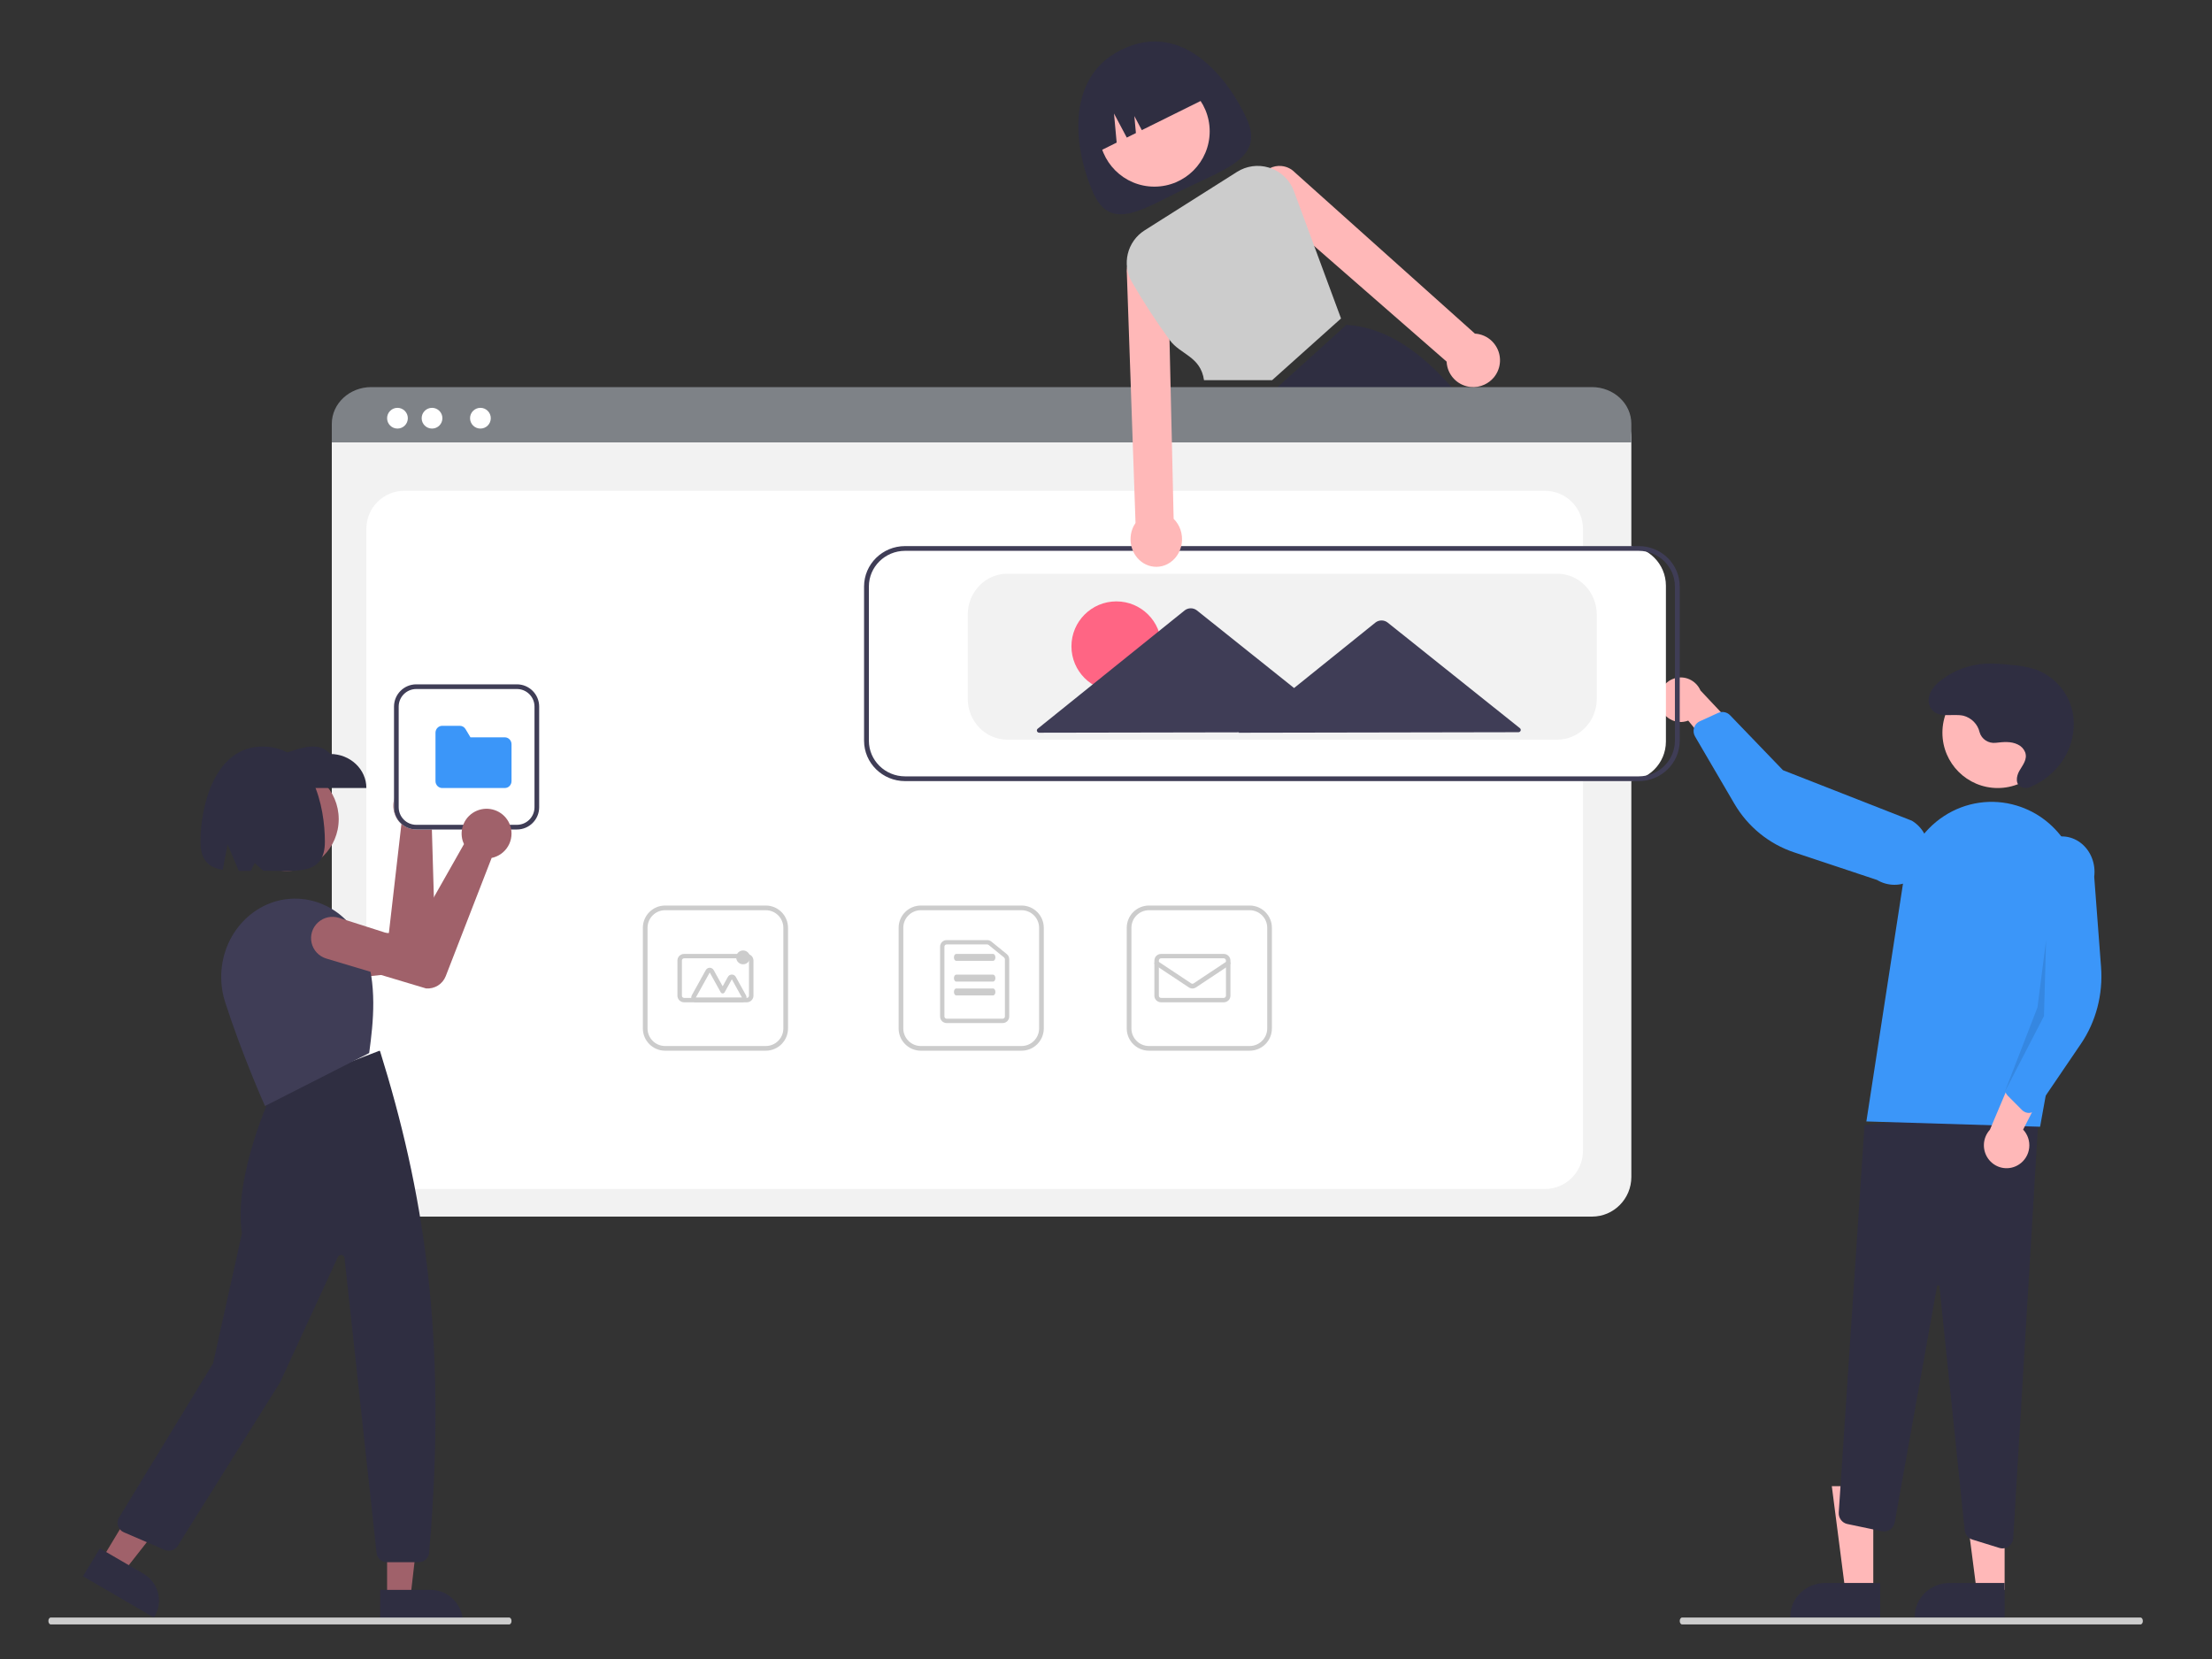 <?xml version="1.0" encoding="UTF-8"?>
<svg width="320px" height="240px" viewBox="0 0 320 240" version="1.1" xmlns="http://www.w3.org/2000/svg" xmlns:xlink="http://www.w3.org/1999/xlink">
    <rect x="0" y="0" width="320" height="240" fill="#333333" stroke="none"/>
    <title>编组 8</title>
    <g id="告警详情" stroke="none" stroke-width="1" fill="none" fill-rule="evenodd">
        <g id="模块构建中" transform="translate(-680, -240)" fill-rule="nonzero">
            <g id="编组-8" transform="translate(680, 240)">
                <g id="undraw_building_websites_i78t" transform="translate(7, 5.938)">
                    <path d="M173.36,11.25 C175.883,16.809 170.537,18.384 164.414,21.363 C158.29,24.343 153.707,27.599 151.184,22.04 C148.661,16.481 146.614,5.448 155.278,1.233 C164.239,-3.128 170.838,5.691 173.36,11.25 Z" id="路径" fill="#2F2E41"></path>
                    <circle id="椭圆形" fill="#FFB8B8" cx="160" cy="13.062" r="8"></circle>
                    <path d="M204.149,51.414 C203.855,51.057 203.561,50.707 203.264,50.366 C202.88,49.923 202.493,49.494 202.104,49.078 C197.7,44.358 193.015,41.386 187.857,41.068 L187.85,41.068 L187.774,41.062 L177.494,50.366 L174,53.528 L174.076,53.702 L175.962,58.062 L209,58.062 C207.511,55.767 205.892,53.548 204.149,51.414 L204.149,51.414 Z" id="路径" fill="#2F2E41"></path>
                    <path d="M151.778,16.062 L151.778,16.062 L154.543,14.691 L154.158,10.484 L156.006,13.966 L157.328,13.311 L157.103,10.856 L158.182,12.887 L168,8.02 L168,8.02 C166.08,3.709 161.21,1.857 157.124,3.882 L155.701,4.588 C151.614,6.614 149.858,11.751 151.778,16.062 L151.778,16.062 Z" id="路径" fill="#2F2E41"></path>
                    <path d="M223.317,170.062 L46.683,170.062 C43.546,170.058 41.004,167.493 41,164.329 L41,57.262 C41.003,54.943 42.865,53.064 45.163,53.062 L224.765,53.062 C227.103,53.064 228.997,54.976 229,57.334 L229,164.329 C228.996,167.493 226.454,170.058 223.317,170.062 L223.317,170.062 Z" id="路径" fill="#F2F2F2"></path>
                    <path d="M51.491,166.062 L216.509,166.062 C219.542,166.062 222,163.597 222,160.557 L222,70.567 C222,67.526 219.542,65.062 216.509,65.062 L51.491,65.062 C48.458,65.062 46,67.526 46,70.567 L46,160.557 C46,163.597 48.458,166.062 51.491,166.062 Z" id="路径" fill="#FFFFFF"></path>
                    <path d="M229,58.062 L41,58.062 L41,55.368 C41.005,52.438 43.556,50.064 46.704,50.062 L223.296,50.062 C226.444,50.064 228.995,52.438 229,55.368 L229,58.062 Z" id="路径" fill="#7E8287"></path>
                    <circle id="椭圆形" fill="#FFFFFF" cx="50.5" cy="54.562" r="1.5"></circle>
                    <circle id="椭圆形" fill="#FFFFFF" cx="55.5" cy="54.562" r="1.5"></circle>
                    <circle id="椭圆形" fill="#FFFFFF" cx="62.5" cy="54.562" r="1.5"></circle>
                    <path d="M140.782,146.062 L126.218,146.062 C124.441,146.06 123.002,144.62 123,142.844 L123,128.279 C123.002,126.503 124.441,125.064 126.218,125.062 L140.782,125.062 C142.559,125.064 143.998,126.503 144,128.279 L144,142.844 C143.998,144.62 142.559,146.06 140.782,146.062 L140.782,146.062 Z M126.218,125.739 C124.815,125.741 123.679,126.877 123.677,128.279 L123.677,142.844 C123.679,144.246 124.815,145.383 126.218,145.384 L140.782,145.384 C142.185,145.383 143.321,144.246 143.323,142.844 L143.323,128.279 C143.321,126.877 142.185,125.741 140.782,125.739 L126.218,125.739 Z" id="形状" fill="#CCCCCC"></path>
                    <path d="M138.062,142.062 L129.938,142.062 C129.42,142.061 129.001,141.637 129,141.114 L129,131.009 C129.001,130.486 129.42,130.062 129.938,130.062 L135.825,130.062 C136.038,130.062 136.246,130.135 136.412,130.271 L138.65,132.088 C138.872,132.267 139.001,132.539 139,132.826 L139,141.114 C138.999,141.637 138.58,142.061 138.062,142.062 L138.062,142.062 Z M129.938,130.693 C129.765,130.693 129.625,130.835 129.625,131.009 L129.625,141.114 C129.625,141.289 129.765,141.43 129.938,141.43 L138.062,141.43 C138.235,141.43 138.375,141.289 138.375,141.114 L138.375,132.826 C138.375,132.73 138.332,132.64 138.258,132.58 L136.02,130.763 C135.965,130.718 135.896,130.693 135.825,130.693 L129.938,130.693 Z" id="形状" fill="#CCCCCC"></path>
                    <path d="M136.667,133.062 L131.333,133.062 C131.149,133.062 131,132.838 131,132.562 C131,132.285 131.149,132.062 131.333,132.062 L136.667,132.062 C136.851,132.062 137,132.285 137,132.562 C137,132.838 136.851,133.062 136.667,133.062 Z" id="路径" fill="#CCCCCC"></path>
                    <path d="M136.667,136.062 L131.333,136.062 C131.149,136.062 131,135.838 131,135.562 C131,135.285 131.149,135.062 131.333,135.062 L136.667,135.062 C136.851,135.062 137,135.285 137,135.562 C137,135.838 136.851,136.062 136.667,136.062 Z" id="路径" fill="#CCCCCC"></path>
                    <path d="M136.667,138.062 L131.333,138.062 C131.149,138.062 131,137.838 131,137.562 C131,137.285 131.149,137.062 131.333,137.062 L136.667,137.062 C136.851,137.062 137,137.285 137,137.562 C137,137.838 136.851,138.062 136.667,138.062 Z" id="路径" fill="#CCCCCC"></path>
                    <path d="M173.782,146.062 L159.218,146.062 C157.441,146.06 156.002,144.62 156,142.844 L156,128.279 C156.002,126.503 157.441,125.064 159.218,125.062 L173.782,125.062 C175.559,125.064 176.998,126.503 177,128.279 L177,142.844 C176.998,144.62 175.559,146.06 173.782,146.062 L173.782,146.062 Z M159.218,125.739 C157.815,125.741 156.679,126.877 156.677,128.279 L156.677,142.844 C156.679,144.246 157.815,145.383 159.218,145.384 L173.782,145.384 C175.185,145.383 176.321,144.246 176.323,142.844 L176.323,128.279 C176.321,126.877 175.185,125.741 173.782,125.739 L159.218,125.739 Z" id="形状" fill="#CCCCCC"></path>
                    <path d="M170.029,139.062 L160.971,139.062 C160.435,139.061 160.001,138.634 160,138.107 L160,133.016 C160.001,132.489 160.435,132.062 160.971,132.062 L170.029,132.062 C170.565,132.062 170.999,132.489 171,133.016 L171,138.107 C170.999,138.634 170.565,139.061 170.029,139.062 Z M160.971,132.698 C160.792,132.698 160.647,132.84 160.647,133.016 L160.647,138.107 C160.647,138.283 160.792,138.425 160.971,138.425 L170.029,138.425 C170.208,138.425 170.353,138.283 170.353,138.107 L170.353,133.016 C170.353,132.84 170.208,132.698 170.029,132.698 L160.971,132.698 Z" id="形状" fill="#CCCCCC"></path>
                    <path d="M165.5,137.062 C165.318,137.062 165.14,137.008 164.986,136.906 L160.152,133.697 C160,133.596 159.955,133.384 160.049,133.223 C160.144,133.062 160.343,133.013 160.495,133.114 L165.329,136.323 C165.434,136.392 165.567,136.392 165.672,136.323 L170.505,133.114 C170.657,133.013 170.856,133.062 170.951,133.223 C171.045,133.384 171,133.596 170.848,133.697 L166.015,136.906 C165.86,137.008 165.682,137.062 165.5,137.062 Z" id="路径" fill="#CCCCCC"></path>
                    <path d="M103.782,146.062 L89.218,146.062 C87.441,146.06 86.002,144.62 86,142.844 L86,128.279 C86.002,126.503 87.441,125.064 89.218,125.062 L103.782,125.062 C105.559,125.064 106.998,126.503 107,128.279 L107,142.844 C106.998,144.62 105.559,146.06 103.782,146.062 L103.782,146.062 Z M89.218,125.739 C87.815,125.741 86.679,126.877 86.677,128.279 L86.677,142.844 C86.679,144.246 87.815,145.383 89.218,145.384 L103.782,145.384 C105.185,145.383 106.321,144.246 106.323,142.844 L106.323,128.279 C106.321,126.877 105.185,125.741 103.782,125.739 L89.218,125.739 Z" id="形状" fill="#CCCCCC"></path>
                    <path d="M101.029,139.062 L91.971,139.062 C91.435,139.061 91.001,138.634 91,138.107 L91,133.016 C91.001,132.489 91.435,132.062 91.971,132.062 L101.029,132.062 C101.565,132.062 101.999,132.489 102,133.016 L102,138.107 C101.999,138.634 101.565,139.061 101.029,139.062 Z M91.971,132.698 C91.792,132.698 91.647,132.84 91.647,133.016 L91.647,138.107 C91.647,138.283 91.792,138.425 91.971,138.425 L101.029,138.425 C101.208,138.425 101.353,138.283 101.353,138.107 L101.353,133.016 C101.353,132.84 101.208,132.698 101.029,132.698 L91.971,132.698 Z" id="形状" fill="#CCCCCC"></path>
                    <path d="M100.337,139.062 L93.663,139.062 C93.426,139.062 93.207,138.93 93.089,138.717 C92.97,138.503 92.97,138.24 93.089,138.027 L95.099,134.406 C95.218,134.193 95.436,134.062 95.673,134.062 C95.91,134.062 96.129,134.193 96.248,134.406 L97.546,136.745 L98.298,135.39 C98.417,135.177 98.636,135.045 98.873,135.045 C99.11,135.045 99.329,135.177 99.447,135.39 L100.911,138.027 C101.03,138.24 101.03,138.503 100.911,138.717 C100.793,138.93 100.574,139.062 100.337,139.062 L100.337,139.062 Z M100.337,138.372 L100.337,138.372 L98.873,135.735 L97.833,137.607 C97.774,137.714 97.665,137.779 97.546,137.779 L97.546,137.779 C97.428,137.779 97.318,137.714 97.259,137.607 L95.674,134.751 L93.663,138.372 L100.337,138.372 Z" id="形状" fill="#CCCCCC"></path>
                    <circle id="椭圆形" fill="#CCCCCC" cx="100.5" cy="132.562" r="1"></circle>
                    <polygon id="路径" fill="#FFB8B8" points="263.999 224.062 259.934 224.061 258 209.062 264 209.062"></polygon>
                    <path d="M265,228.062 L252,228.061 L252,227.904 C252,226.62 252.533,225.388 253.482,224.48 C254.431,223.572 255.718,223.062 257.06,223.062 L257.06,223.062 L265,223.062 L265,228.062 Z" id="路径" fill="#2F2E41"></path>
                    <polygon id="路径" fill="#FFB8B8" points="282.999 224.062 278.934 224.061 277 209.062 283 209.062"></polygon>
                    <path d="M283,228.062 L270,228.061 L270,227.904 C270,226.62 270.533,225.388 271.482,224.48 C272.431,223.572 273.718,223.062 275.06,223.062 L275.06,223.062 L283,223.062 L283,228.062 Z" id="路径" fill="#2F2E41"></path>
                    <path d="M282.241,217.993 L278.317,216.778 C277.72,216.593 277.289,216.062 277.224,215.429 L273.566,180.141 C273.56,180.052 273.488,179.984 273.401,179.984 C273.313,179.975 273.235,180.039 273.224,180.128 L267.098,214.316 C267.023,214.735 266.785,215.106 266.438,215.344 C266.091,215.582 265.665,215.668 265.255,215.582 L260.241,214.531 C259.481,214.369 258.953,213.662 259.003,212.873 L262.73,156.837 L288,154.062 L284.245,216.575 C284.194,217.409 283.516,218.059 282.696,218.062 C282.541,218.062 282.388,218.038 282.241,217.993 Z" id="路径" fill="#2F2E41"></path>
                    <circle id="椭圆形" fill="#FFB8B8" cx="282" cy="100.062" r="8"></circle>
                    <path d="M263,156.295 L268.395,121.261 C268.975,117.493 271.099,114.164 274.224,112.122 C277.349,110.081 281.175,109.525 284.726,110.595 L284.726,110.595 C291.085,112.492 295.004,119.065 293.775,125.774 L288.131,157.062 L263,156.295 Z" id="路径" fill="#3B96F9"></path>
                    <path d="M285.109,162.501 C285.915,161.963 286.445,161.092 286.554,160.122 C286.664,159.152 286.342,158.183 285.676,157.476 L291,147.062 L285.005,147.708 L280.868,157.498 C279.741,158.734 279.707,160.626 280.789,161.902 C281.871,163.179 283.727,163.436 285.109,162.501 L285.109,162.501 Z" id="路径" fill="#FFB8B8"></path>
                    <path d="M286.3,155.046 C286.005,155.001 285.729,154.858 285.51,154.639 L283.469,152.587 C283.018,152.131 282.876,151.417 283.114,150.799 L287.193,140.282 L286.614,119.503 C286.841,117.686 287.941,116.138 289.502,115.444 C291.062,114.749 292.845,115.014 294.177,116.137 C295.509,117.261 296.189,119.073 295.96,120.89 L296.949,133.952 C297.25,137.916 296.216,141.865 294.041,145.062 L287.681,154.416 C287.433,154.78 287.055,155.012 286.641,155.054 C286.528,155.066 286.413,155.063 286.3,155.046 L286.3,155.046 Z" id="路径" fill="#3B96F9"></path>
                    <path d="M233.057,95.89 C233.225,96.823 233.787,97.631 234.593,98.097 C235.398,98.563 236.363,98.64 237.228,98.306 L244.327,107.062 L246,101.399 L239.003,93.953 C238.345,92.466 236.707,91.719 235.19,92.213 C233.673,92.708 232.757,94.287 233.057,95.89 L233.057,95.89 Z" id="路径" fill="#FFB8B8"></path>
                    <path d="M238.218,99.021 C238.379,98.751 238.617,98.537 238.901,98.407 L241.551,97.198 C242.14,96.931 242.83,97.064 243.281,97.53 L250.934,105.482 L269.58,112.79 C271.099,113.699 272.021,115.356 272,117.138 C271.978,118.92 271.016,120.555 269.477,121.426 C267.937,122.297 266.055,122.271 264.538,121.359 L252.562,117.374 C248.927,116.165 245.85,113.664 243.904,110.336 L238.213,100.603 C237.992,100.225 237.94,99.769 238.071,99.35 C238.107,99.235 238.157,99.124 238.218,99.021 L238.218,99.021 Z" id="路径" fill="#3B96F9"></path>
                    <polygon id="路径" fill="#000000" opacity="0.1" points="289 130.062 288.691 141.06 283 152.062 287.752 139.801"></polygon>
                    <path d="M281.736,101.518 C280.665,101.653 279.657,100.996 279.377,99.981 C279.111,98.829 278.214,97.915 277.045,97.603 C275.533,97.267 273.685,97.96 272.578,96.844 C272.096,96.327 271.9,95.617 272.049,94.934 C272.253,93.85 273.049,93.031 273.916,92.376 C275.739,91.003 277.945,90.2 280.246,90.071 C281.436,90.037 282.628,90.095 283.809,90.244 C285.046,90.32 286.27,90.537 287.455,90.893 C290.197,91.901 292.222,94.204 292.824,96.999 C293.372,99.791 292.628,102.677 290.791,104.887 C289.705,106.205 288.304,107.244 286.711,107.913 C286.332,108.088 285.897,108.109 285.501,107.973 C284.509,107.589 284.671,106.391 285.123,105.592 C285.607,104.738 286.352,103.91 285.963,102.87 C285.768,102.388 285.393,101.995 284.914,101.77 C283.927,101.279 282.824,101.395 281.764,101.515 L281.736,101.518 Z" id="路径" fill="#2F2E41"></path>
                    <path d="M228.272,107.062 L122.728,107.062 C119.566,107.058 117.004,104.497 117,101.337 L117,78.786 C117.004,75.626 119.566,73.065 122.728,73.062 L228.272,73.062 C231.434,73.065 233.996,75.626 234,78.786 L234,101.337 C233.996,104.497 231.434,107.058 228.272,107.062 Z" id="路径" fill="#FFFFFF"></path>
                    <path d="M230.065,107.062 L123.935,107.062 C120.659,107.058 118.004,104.446 118,101.223 L118,78.9 C118.004,75.677 120.659,73.065 123.935,73.062 L230.065,73.062 C233.341,73.065 235.996,75.677 236,78.9 L236,101.223 C235.996,104.446 233.341,107.058 230.065,107.062 Z M123.935,73.748 C121.044,73.752 118.701,76.056 118.698,78.9 L118.698,101.223 C118.701,104.067 121.044,106.371 123.935,106.375 L230.065,106.375 C232.956,106.371 235.299,104.067 235.302,101.223 L235.302,78.9 C235.299,76.056 232.956,73.752 230.065,73.748 L123.935,73.748 Z" id="形状" fill="#3F3D56"></path>
                    <path d="M218.291,101.062 L138.709,101.062 C135.558,101.058 133.004,98.414 133,95.151 L133,82.972 C133.004,79.709 135.558,77.065 138.709,77.062 L218.291,77.062 C221.442,77.065 223.996,79.709 224,82.972 L224,95.151 C223.996,98.414 221.442,101.058 218.291,101.062 L218.291,101.062 Z" id="路径" fill="#F2F2F2"></path>
                    <circle id="椭圆形" fill="#FF6584" cx="154.5" cy="87.562" r="6.5"></circle>
                    <path d="M212.876,99.405 L203.23,91.7 L193.751,84.129 C193.235,83.717 192.482,83.718 191.967,84.132 L182.518,91.738 L180.21,93.596 L176.731,90.817 L166.155,82.37 C165.639,81.958 164.886,81.959 164.371,82.373 L153.83,90.859 L143.123,99.478 C143.012,99.568 142.971,99.714 143.021,99.844 C143.071,99.974 143.202,100.06 143.347,100.06 L165.299,100.02 L172.247,100.007 L172.179,100.062 L192.891,100.024 L212.654,99.987 C212.8,99.987 212.93,99.9 212.979,99.77 C213.029,99.64 212.988,99.494 212.876,99.405 L212.876,99.405 Z" id="路径" fill="#3F3D56"></path>
                    <path d="M302.655,229.062 L236.345,229.062 C236.155,229.062 236,228.838 236,228.562 C236,228.285 236.155,228.062 236.345,228.062 L302.655,228.062 C302.845,228.062 303,228.285 303,228.562 C303,228.838 302.845,229.062 302.655,229.062 Z" id="路径" fill="#CCCCCC"></path>
                    <path d="M209.417,44.146 C208.865,43.248 207.969,42.616 206.938,42.399 C206.751,42.36 206.561,42.336 206.37,42.327 L180.316,19 C179.804,18.473 179.121,18.147 178.39,18.079 C178.246,18.062 178.101,18.058 177.956,18.065 C176.728,18.121 175.649,18.899 175.207,20.049 C174.765,21.198 175.044,22.5 175.918,23.366 L185.893,32.075 L202.273,46.372 C202.287,46.641 202.327,46.908 202.393,47.17 C202.795,48.72 204.111,49.86 205.7,50.036 C206.408,50.119 207.125,50 207.769,49.693 C208.279,49.454 208.732,49.107 209.096,48.676 C209.133,48.632 209.168,48.591 209.202,48.543 C210.181,47.265 210.267,45.513 209.417,44.146 L209.417,44.146 Z" id="路径" fill="#FFB8B8"></path>
                    <path d="M162.785,69.113 L162.551,58.91 L162.353,50.443 L162.218,44.518 L161.951,32.968 C161.843,31.704 161.05,30.629 159.929,30.227 C158.808,29.824 157.571,30.172 156.777,31.112 C156.686,31.217 156.603,31.331 156.53,31.451 C156.125,32.075 155.942,32.834 156.016,33.59 L156.602,50.443 L156.896,58.91 L157.271,69.71 C157.163,69.869 157.065,70.036 156.978,70.209 C156.505,71.172 156.42,72.302 156.744,73.334 C157.083,74.417 157.837,75.294 158.816,75.742 C159.795,76.189 160.906,76.166 161.869,75.678 C162.991,75.108 163.775,73.976 163.959,72.658 C164.143,71.34 163.702,70.01 162.785,69.113 L162.785,69.113 Z" id="路径" fill="#FFB8B8"></path>
                    <path d="M186.601,39.054 L184.15,32.432 L180.184,21.706 C179.605,20.125 178.335,18.893 176.735,18.359 C176.672,18.338 176.606,18.317 176.544,18.3 C174.995,17.831 173.318,18.061 171.954,18.929 L158.596,27.38 C156.053,28.986 155.245,32.313 156.769,34.901 C158.44,37.782 160.26,40.574 162.223,43.266 C163.779,45.379 166.678,45.604 167.18,49.062 L177.029,49.062 L187,40.133 L186.601,39.054 Z" id="路径" fill="#CCCCCC"></path>
                    <circle id="椭圆形" fill="#A0616A" cx="34.5" cy="112.562" r="7.5"></circle>
                    <path d="M55.657,107.834 C55.735,107.896 55.811,107.962 55.884,108.032 C56.62,108.729 57.026,109.709 56.999,110.725 C56.971,111.741 56.514,112.697 55.741,113.354 C55.652,113.429 55.559,113.499 55.463,113.564 L55.999,131.76 C56.031,132.983 55.26,134.082 54.103,134.464 L54.07,134.471 L39.366,136.044 C38.278,136.161 37.212,135.681 36.573,134.789 C35.934,133.897 35.821,132.729 36.277,131.729 C36.732,130.73 37.687,130.053 38.777,129.957 L49.259,129.029 L51.071,113.272 C50.953,113.166 50.842,113.052 50.739,112.931 C49.561,111.531 49.632,109.462 50.902,108.146 C52.171,106.83 54.227,106.695 55.657,107.834 L55.657,107.834 Z" id="路径" fill="#A0616A"></path>
                    <polygon id="路径" fill="#A0616A" points="49.001 225.062 52.388 225.062 54 211.062 49 211.062"></polygon>
                    <path d="M48,224.062 L55.329,224.062 L55.329,224.062 C56.568,224.062 57.756,224.572 58.632,225.48 C59.508,226.388 60,227.62 60,228.904 L60,229.061 L48,229.062 L48,224.062 Z" id="路径" fill="#2F2E41"></path>
                    <polygon id="路径" fill="#A0616A" points="8 219.19 11.181 221.062 20 209.825 15.305 207.062"></polygon>
                    <path d="M7.457,218.062 L13.728,221.708 L13.728,221.708 C14.788,222.324 15.554,223.327 15.857,224.494 C16.161,225.662 15.976,226.9 15.345,227.935 L15.268,228.062 L5,222.091 L7.457,218.062 Z" id="路径" fill="#2F2E41"></path>
                    <path d="M53.577,220.062 L48.978,220.062 C48.206,220.063 47.559,219.492 47.478,218.741 L42.842,176.045 C42.818,175.824 42.645,175.646 42.421,175.611 C42.198,175.576 41.977,175.692 41.884,175.894 L33.519,194.038 L18.709,217.694 C18.313,218.321 17.507,218.568 16.817,218.274 L10.9,215.724 C10.505,215.553 10.203,215.224 10.071,214.821 C9.94,214.417 9.992,213.978 10.213,213.614 L23.828,191.284 L28.003,172.47 C26.69,164.31 32.319,152.18 32.376,152.058 L32.404,151.999 L47.911,146.062 L47.989,146.155 C54.105,165.814 57.831,186.971 55.08,218.708 C55.009,219.471 54.359,220.057 53.577,220.062 Z" id="路径" fill="#2F2E41"></path>
                    <path d="M31.335,154.062 L31.268,153.912 C31.236,153.841 28.034,146.678 25.566,139.024 C24.607,136.031 24.875,132.749 26.304,129.975 C27.752,127.173 30.241,125.142 33.167,124.378 L33.167,124.378 C38.358,123.058 43.678,125.97 45.672,131.222 C47.629,136.414 47.006,141.957 46.418,146.315 L46.407,146.403 L46.332,146.441 L31.335,154.062 Z" id="路径" fill="#3F3D56"></path>
                    <path d="M46,108.062 L34,108.062 L34,103.137 C36.634,102.152 39.211,101.314 40.769,103.137 C43.658,103.137 46,105.342 46,108.062 L46,108.062 Z" id="路径" fill="#2F2E41"></path>
                    <path d="M31,102.062 C23.968,102.062 22,110.852 22,115.812 C22,118.577 23.254,119.567 25.225,119.901 L25.921,116.199 L27.551,120.061 C28.105,120.063 28.686,120.053 29.289,120.042 L29.842,118.907 L31.074,120.021 C36.01,120.029 40,120.746 40,115.812 C40,110.852 38.274,102.062 31,102.062 Z" id="路径" fill="#2F2E41"></path>
                    <path d="M66.655,229.062 L0.345,229.062 C0.155,229.062 0,228.838 0,228.562 C0,228.285 0.155,228.062 0.345,228.062 L66.655,228.062 C66.845,228.062 67,228.285 67,228.562 C67,228.838 66.845,229.062 66.655,229.062 Z" id="路径" fill="#CCCCCC"></path>
                    <path d="M67.782,114.062 L53.218,114.062 C51.441,114.06 50.002,112.62 50,110.844 L50,96.279 C50.002,94.503 51.441,93.064 53.218,93.062 L67.782,93.062 C69.559,93.064 70.998,94.503 71,96.279 L71,110.844 C70.998,112.62 69.559,114.06 67.782,114.062 L67.782,114.062 Z" id="路径" fill="#FFFFFF"></path>
                    <path d="M67.782,114.062 L53.218,114.062 C51.441,114.06 50.002,112.62 50,110.844 L50,96.279 C50.002,94.503 51.441,93.064 53.218,93.062 L67.782,93.062 C69.559,93.064 70.998,94.503 71,96.279 L71,110.844 C70.998,112.62 69.559,114.06 67.782,114.062 L67.782,114.062 Z M53.218,93.739 C51.815,93.741 50.679,94.877 50.677,96.279 L50.677,110.844 C50.679,112.246 51.815,113.383 53.218,113.384 L67.782,113.384 C69.185,113.383 70.321,112.246 70.323,110.844 L70.323,96.279 C70.321,94.877 69.185,93.741 67.782,93.739 L53.218,93.739 Z" id="形状" fill="#3F3D56"></path>
                    <path d="M66.029,108.062 L56.971,108.062 C56.435,108.061 56.001,107.614 56,107.062 L56,100.062 C56.001,99.51 56.435,99.062 56.971,99.062 L59.521,99.062 C59.858,99.06 60.172,99.241 60.347,99.537 L61.059,100.728 L66.029,100.728 C66.565,100.729 66.999,101.176 67,101.728 L67,107.062 C66.999,107.614 66.565,108.061 66.029,108.062 L66.029,108.062 Z" id="路径" fill="#3B96F9"></path>
                    <path d="M66.556,112.928 C66.605,113.016 66.65,113.108 66.691,113.201 C67.107,114.138 67.103,115.207 66.678,116.141 C66.253,117.074 65.449,117.782 64.467,118.088 C64.354,118.123 64.239,118.152 64.123,118.174 L57.479,135.286 C57.027,136.435 55.873,137.153 54.639,137.052 L54.605,137.046 L40.203,132.73 C39.138,132.41 38.326,131.546 38.078,130.466 C37.83,129.386 38.183,128.257 39.003,127.508 C39.822,126.759 40.983,126.505 42.042,126.844 L52.232,130.101 L60.121,116.177 C60.052,116.032 59.992,115.883 59.944,115.73 C59.39,113.967 60.269,112.073 61.976,111.349 C63.683,110.626 65.663,111.308 66.556,112.928 L66.556,112.928 Z" id="路径" fill="#A0616A"></path>
                </g>
            </g>
        </g>
    </g>
</svg>